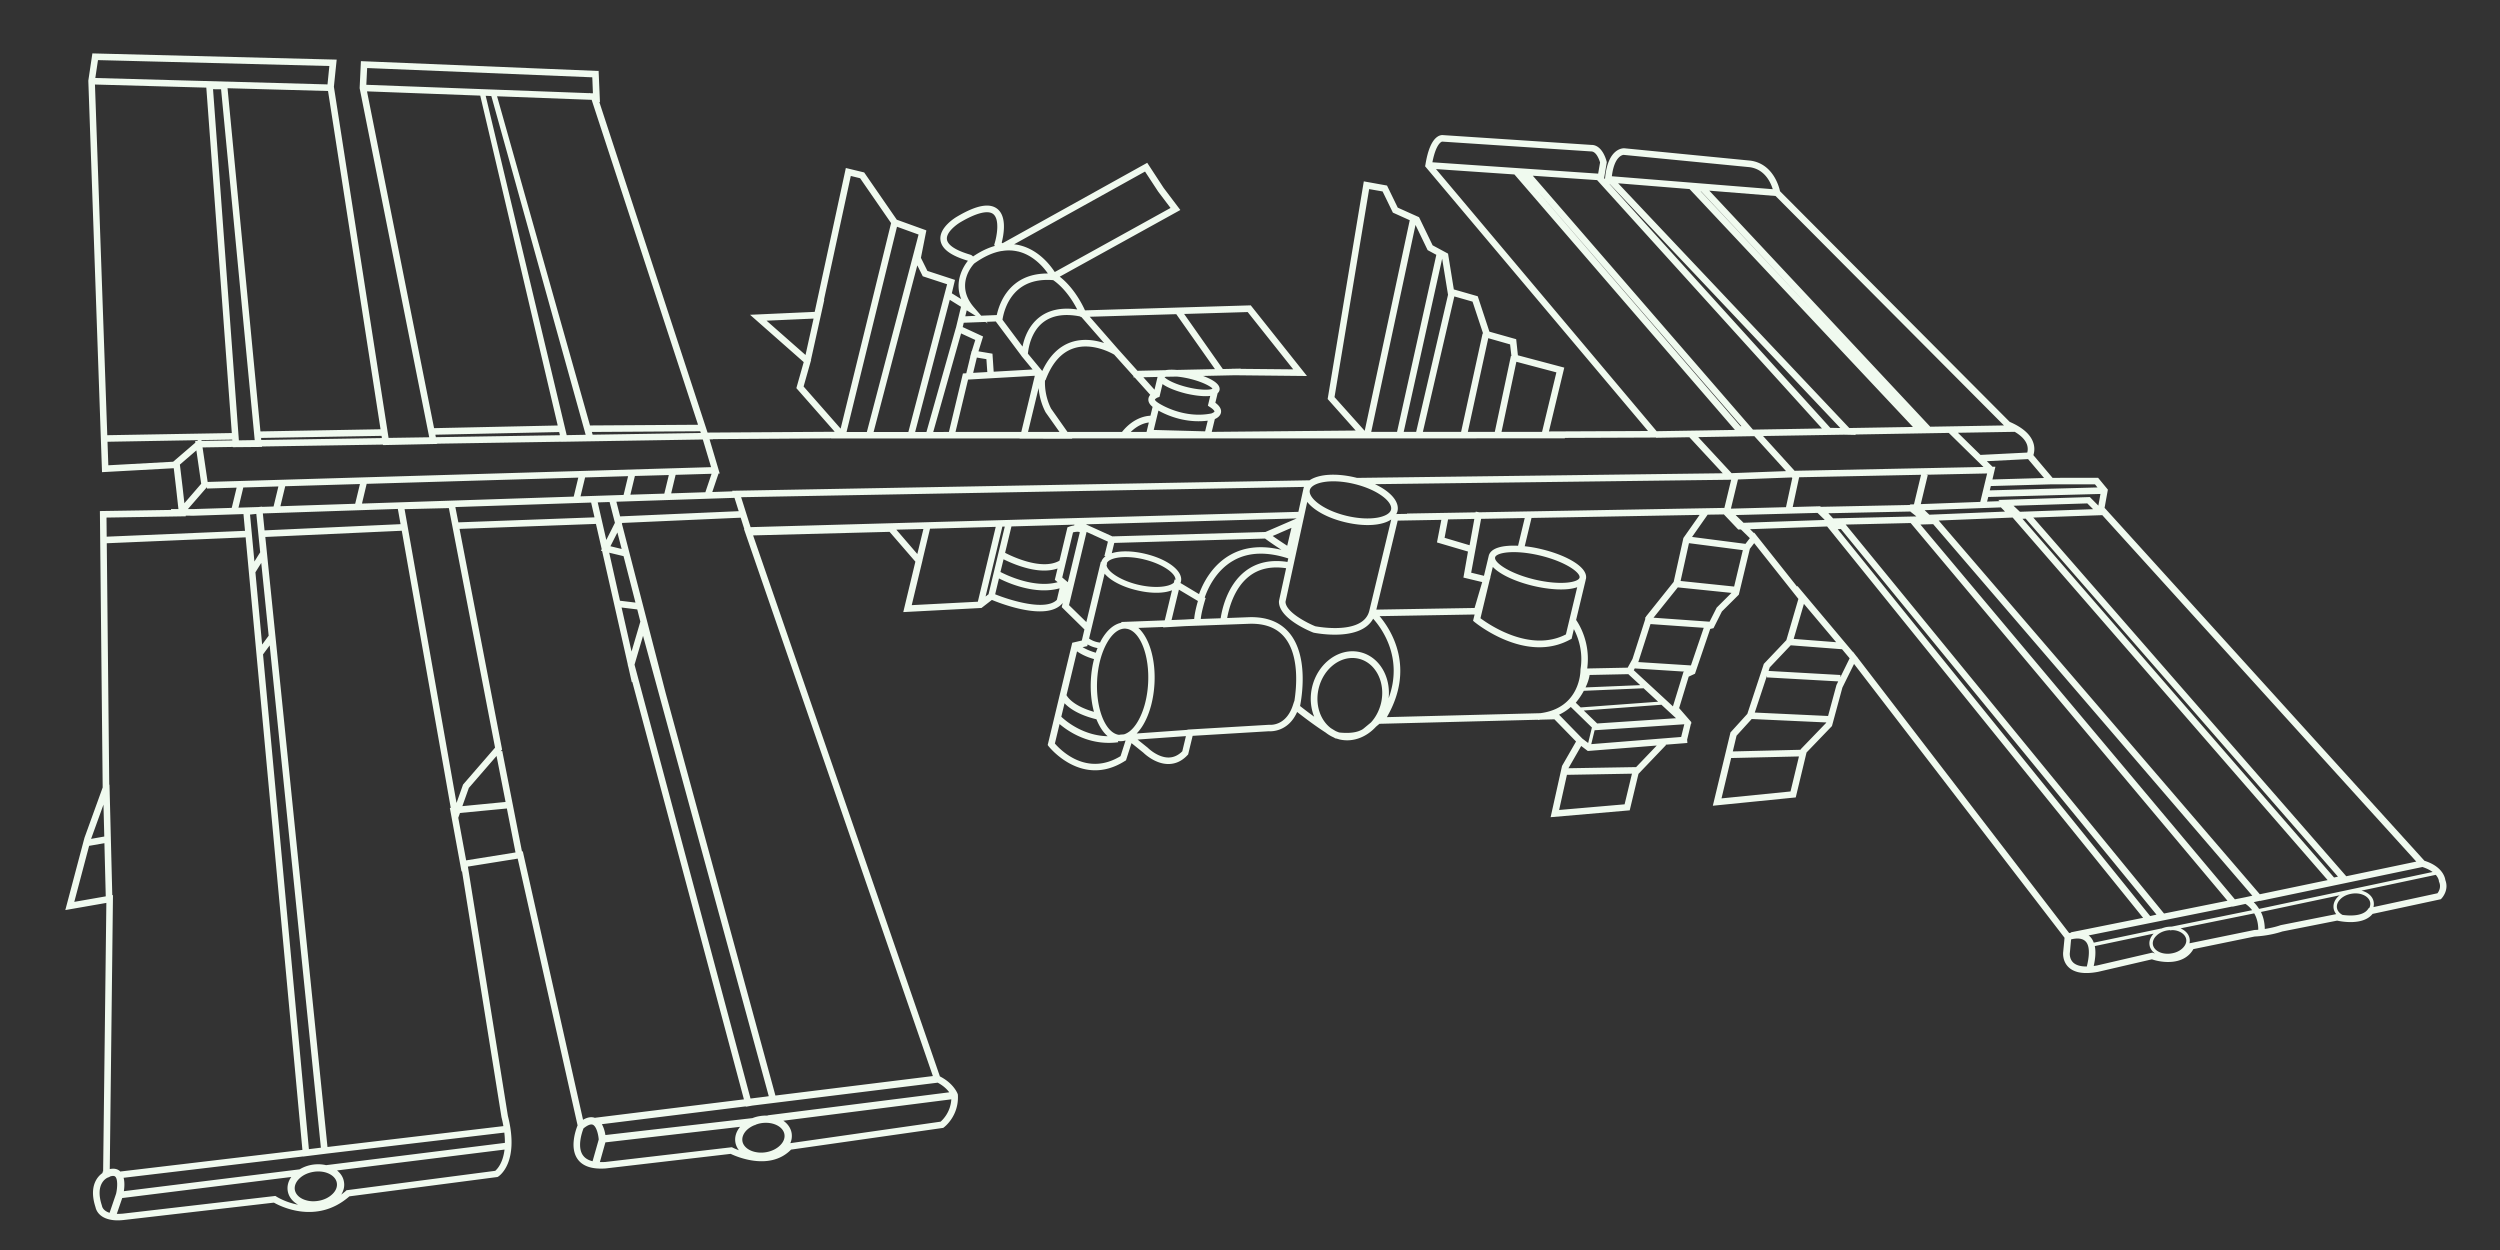 <?xml version="1.0" encoding="UTF-8" standalone="no"?>
<!-- Created with Inkscape (http://www.inkscape.org/) -->

<svg
   xmlns:dc="http://purl.org/dc/elements/1.1/"
   xmlns:cc="http://creativecommons.org/ns#"
   xmlns:rdf="http://www.w3.org/1999/02/22-rdf-syntax-ns#"
   xmlns:svg="http://www.w3.org/2000/svg"
   xmlns="http://www.w3.org/2000/svg"
   xmlns:sodipodi="http://sodipodi.sourceforge.net/DTD/sodipodi-0.dtd"
   xmlns:inkscape="http://www.inkscape.org/namespaces/inkscape"
   width="600"
   height="300"
   viewBox="0 0 158.75 79.375"
   version="1.1"
   id="svg53"
   inkscape:version="0.92.5 (2060ec1f9f, 2020-04-08)"
   sodipodi:docname="ISS_Trace_FIFAEE.svg">
  <rect x="0" y="0" width="158.75" height="79.375" fill="#333333" stroke="none"/>
  <defs
     id="defs47" />
  <sodipodi:namedview
     id="base"
     pagecolor="#ffffff"
     bordercolor="#666666"
     borderopacity="1.0"
     inkscape:pageopacity="0.0"
     inkscape:pageshadow="2"
     inkscape:zoom="1.4"
     inkscape:cx="229.36024"
     inkscape:cy="246.42367"
     inkscape:document-units="mm"
     inkscape:current-layer="layer1"
     showgrid="false"
     units="px"
     inkscape:window-width="1366"
     inkscape:window-height="715"
     inkscape:window-x="0"
     inkscape:window-y="25"
     inkscape:window-maximized="1" />
  <g
     inkscape:label="Layer 1"
     inkscape:groupmode="layer"
     id="layer1"
     transform="translate(0,-217.625)">
    <path
       d="m 155.277,273.491 c -0.028,-0.177 -0.205,-0.854 -1.325,-1.208 l -20.311,-22.41 0.209,-1.156 -0.621,-0.753 -2.892,0.004 -1.217,-1.442 a 1.266,1.266 0 0 0 -0.012,-0.806 c -0.181,-0.52 -0.685,-0.959 -1.49,-1.305 l -14.586,-14.647 c -0.073,-0.334 -0.463,-1.74 -1.869,-1.942 l -8.02,-0.786 c -0.044,0 -1.06,-0.052 -1.225,1.95 l -0.004,0.004 -0.052,-0.06 0.169,-1.003 -0.008,-0.04 c -0.008,-0.044 -0.258,-1.071 -0.971,-1.064 l -9.402,-0.621 c -0.06,-0.008 -0.205,-0.012 -0.371,0.101 -0.354,0.238 -0.612,0.834 -0.765,1.78 l -0.02,0.097 14.155,16.81 -6.292,0.028 0.975,-4.053 -2.945,-0.781 -0.109,-1.023 -1.7,-0.479 -0.741,-2.248 -1.519,-0.435 -0.367,-2.272 -0.979,-0.528 -0.862,-1.785 -1.353,-0.608 -0.681,-1.402 -1.474,-0.266 -2.296,13.821 1.78,2.002 -9.14,0.085 0.197,-0.814 c 0.141,-0.06 0.354,-0.189 0.391,-0.419 0.044,-0.274 -0.189,-0.491 -0.359,-0.616 l 0.145,-0.604 c 0.057,-0.052 0.097,-0.113 0.117,-0.185 0.097,-0.399 -0.507,-0.717 -1.043,-0.914 l 2.011,-0.044 4.588,0.048 -3.57,-4.487 -10.526,0.318 c -0.169,-0.375 -0.697,-1.43 -1.603,-2.139 l 7.658,-4.234 -1.06,-1.402 -1.043,-1.595 -9.189,5.108 -0.052,-0.04 c 0.113,-0.431 0.359,-1.639 -0.278,-2.143 -0.496,-0.391 -1.329,-0.234 -2.542,0.483 -0.121,0.068 -1.164,0.697 -1.068,1.495 0.066,0.556 0.636,0.987 1.744,1.317 -0.262,0.326 -0.894,1.293 -0.427,2.437 l -0.596,-0.371 0.201,-0.85 -1.752,-0.572 -0.411,-0.83 0.316,-1.599 0.024,-0.093 h -0.008 l 0.012,-0.052 -1.877,-0.677 -2.071,-3.001 -1.164,-0.282 -1.978,9.136 -4.105,0.185 3.408,3.005 -0.467,1.652 2.437,2.771 -8.077,0.052 -6.872,-20.992 0.04,0.008 -0.085,-1.978 -15.094,-0.624 -0.081,1.716 4.419,22.168 -2.582,0.04 -3.472,-22.297 0.177,-1.724 -15.513,-0.395 -0.258,1.732 0.87,24.859 4.556,-0.25 0.151,1.29 0.145,1.305 -0.467,-0.004 v 0.057 l -4.52,0.072 0.177,17.551 -1.156,3.194 -1.217,4.592 2.606,-0.455 -0.205,17.056 c -0.016,0.012 -0.032,0.016 -0.052,0.028 l 0.028,0.057 c -0.298,0.201 -0.91,0.802 -0.459,2.183 0.024,0.121 0.161,0.604 0.866,0.773 0.238,0.06 0.536,0.081 0.914,0.04 l 9.547,-1.104 c 0.419,0.238 2.731,1.41 4.794,-0.399 l 9.406,-1.229 0.036,-0.02 c 0.06,-0.036 1.378,-0.886 0.621,-3.867 l -2.538,-15.823 3.162,-0.507 3.803,16.939 c -0.113,0.282 -0.516,1.402 -0.004,2.135 0.318,0.459 0.918,0.661 1.785,0.6 l 7.94,-0.926 c 0.387,0.185 2.498,1.096 3.835,-0.27 l 9.664,-1.38 0.04,-0.032 c 0.04,-0.028 0.959,-0.729 0.89,-2.05 l -0.008,-0.057 c -0.012,-0.028 -0.238,-0.673 -1.136,-1.131 l -11.86,-34.352 8.665,-0.226 1.639,1.893 -0.769,3.203 4.967,-0.262 0.661,-0.511 c 0.673,0.278 3.489,1.345 4.467,0.23 l 0.032,-0.04 -0.066,0.266 1.442,1.418 -0.165,0.705 -0.608,0.141 -1.559,6.494 0.06,0.081 c 0.024,0.028 2.107,2.671 4.846,0.931 l 0.066,-0.04 0.35,-1.092 0.741,0.596 c 0.093,0.089 0.781,0.741 1.615,0.729 0.451,-0.004 0.854,-0.193 1.2,-0.565 l 0.04,-0.04 0.286,-1.184 4.826,-0.29 c 0.177,0.012 1.249,0.036 1.809,-1.225 0.359,0.282 1.088,0.842 1.813,1.309 a 2.309,2.309 0 0 0 0.516,0.31 c 0.024,0.016 0.048,0.028 0.073,0.044 l 0.028,0.016 0.036,0.004 c 0.008,0 0.028,0.008 0.06,0.012 l 0.157,0.048 c 0.85,0.201 1.716,-0.137 2.327,-0.81 l 0.218,-0.181 10.059,-0.258 v 0.016 c 0.057,-0.004 0.105,-0.012 0.157,-0.02 l 0.894,-0.024 1.374,1.41 -0.89,1.551 -0.725,3.255 5.023,-0.435 0.556,-2.316 1.748,-1.829 -0.02,-0.024 1.378,-0.109 -0.016,-0.209 0.242,-1.011 0.044,-0.004 -0.036,-0.028 0.02,-0.068 -0.778,-0.894 0.608,-1.998 0.399,-0.185 0.967,-2.844 0.209,-0.048 0.532,-1.06 1.075,-1.068 0.701,-2.912 0.274,-0.359 2.808,3.541 -0.765,2.618 -1.43,1.507 -1.047,3.174 -1.071,1.18 -1.12,4.654 5.265,-0.528 0.685,-2.852 1.615,-1.68 0.661,-2.441 0.741,-1.503 13.367,17.39 -0.085,0.886 c -0.004,0.024 -0.076,0.58 0.338,0.979 0.157,0.153 0.359,0.254 0.604,0.316 0.342,0.081 0.765,0.076 1.273,-0.02 l 3.416,-0.794 c 0.701,0.238 2.054,0.375 2.635,-0.649 l 3.883,-0.798 c 0.137,-0.008 0.951,-0.048 1.764,-0.322 l 3.48,-0.689 c 0.274,0.06 1.652,0.322 2.252,-0.427 l 4.331,-0.931 0.044,-0.044 c 0.02,-0.024 0.504,-0.528 0.238,-1.192 m -4.826,1.789 -0.028,0.008 -0.048,0.066 c -0.31,0.451 -1.12,0.439 -1.623,0.367 -0.193,-0.105 -0.322,-0.262 -0.35,-0.447 -0.028,-0.189 0.048,-0.387 0.218,-0.552 0.177,-0.181 0.435,-0.302 0.721,-0.346 0.189,-0.032 0.383,-0.024 0.552,0.016 0.342,0.085 0.58,0.294 0.621,0.552 0.016,0.113 -0.004,0.23 -0.06,0.338 m -6.997,0.057 c -0.113,-0.177 -0.23,-0.322 -0.342,-0.427 l 0.399,-0.089 0.004,0.012 10.312,-2.155 c 0.286,0.093 0.496,0.205 0.645,0.316 z m -5.249,1.38 c 0.338,0.085 0.576,0.294 0.621,0.552 0.028,0.189 -0.048,0.387 -0.222,0.556 -0.177,0.177 -0.431,0.298 -0.721,0.342 -0.189,0.032 -0.379,0.024 -0.552,-0.016 -0.342,-0.081 -0.58,-0.294 -0.621,-0.552 -0.028,-0.185 0.048,-0.387 0.218,-0.552 0.177,-0.181 0.435,-0.302 0.725,-0.346 a 1.972,1.972 0 0 1 0.153,-0.016 l 0.004,0.02 0.117,-0.02 a 1.25,1.25 0 0 1 0.278,0.032 m -0.302,-0.254 c -0.097,0 -0.189,0.004 -0.286,0.02 -0.129,0.02 -0.254,0.057 -0.371,0.105 v -0.008 l -4.29,0.902 c -0.06,-0.165 -0.145,-0.302 -0.262,-0.407 -0.02,-0.02 -0.044,-0.036 -0.066,-0.052 l 9.124,-1.837 0.012,0.012 0.826,-0.177 c 0.089,0.057 0.258,0.185 0.423,0.399 z m -31.184,-21.948 0.532,-2.401 3.42,0.443 -0.552,2.312 z m -0.439,0.057 -1.752,2.192 -0.012,0.048 -0.036,-0.004 -0.008,0.141 -0.806,2.514 -0.306,0.556 -2.57,0.052 c 0.218,-1.607 -0.487,-2.767 -0.705,-3.082 l 0.608,-2.538 h -0.008 c 0.008,-0.02 0.016,-0.032 0.02,-0.048 0.185,-0.765 -1.273,-1.539 -2.808,-1.905 -0.359,-0.089 -0.725,-0.153 -1.075,-0.189 l 0.431,-1.797 10.675,-0.193 -1.031,1.466 z m 1.096,5.305 -3.348,-0.213 0.012,-0.016 0.769,-2.397 3.38,0.238 z m -0.947,3.352 -5.007,0.334 -0.85,-0.822 4.931,-0.367 z m -6.055,-0.685 -0.31,-0.298 c 0.222,-0.27 0.387,-0.524 0.511,-0.757 l 3.795,-0.161 0.923,0.854 z m -2.582,0.367 -9.724,0.25 c 1.821,-3.142 0.27,-5.543 -0.463,-6.413 l 6.034,-0.105 -0.097,0.399 0.101,0.085 c 0.085,0.066 1.317,1.064 2.916,1.45 0.979,0.234 2.091,0.238 3.158,-0.35 l 0.081,-0.04 0.145,-0.616 c 0.262,0.5 0.608,1.418 0.419,2.562 v 0.036 c 0,0.101 -0.02,2.425 -2.57,2.743 m -11.199,0.971 c -0.028,0.024 -0.06,0.044 -0.093,0.066 -0.024,0.012 -0.048,0.028 -0.073,0.036 -0.447,0.23 -1.112,0.181 -1.39,0.149 -0.077,-0.028 -0.149,-0.057 -0.222,-0.089 a 8.468,8.468 0 0 1 -0.298,-0.181 c -0.685,-0.511 -1.023,-1.512 -0.778,-2.53 0.316,-1.301 1.454,-2.143 2.546,-1.881 1.088,0.262 1.72,1.531 1.41,2.832 -0.117,0.475 -0.342,0.894 -0.641,1.217 z m -4.705,-6.054 c -0.584,-0.709 -1.45,-1.051 -2.582,-1.015 l -1.378,0.052 c 0.097,-0.548 0.419,-1.889 1.398,-2.651 0.616,-0.483 1.41,-0.653 2.344,-0.511 l -0.451,2.071 -0.004,0.04 c -0.02,1.071 1.942,1.881 2.167,1.97 l 0.016,0.004 0.016,0.008 c 0.133,0.024 2.965,0.592 3.783,-0.886 0.544,0.604 1.925,2.481 0.983,5.047 0.145,-1.37 -0.6,-2.635 -1.797,-2.921 -1.317,-0.318 -2.687,0.669 -3.058,2.196 -0.161,0.673 -0.101,1.341 0.129,1.901 -0.391,-0.282 -0.721,-0.54 -0.898,-0.681 0.109,-0.56 0.548,-3.146 -0.669,-4.625 m -5.636,-0.902 c 0.032,-0.367 0.193,-0.943 0.262,-1.168 l 0.048,-0.157 -0.06,-0.036 c 0.173,-0.504 0.685,-1.716 1.849,-2.361 0.939,-0.524 2.103,-0.56 3.458,-0.121 l -0.052,0.222 c -1.06,-0.165 -1.962,0.032 -2.683,0.592 -1.152,0.894 -1.478,2.441 -1.559,2.985 z m -4.6,7.195 -0.008,-0.008 -0.008,0.016 c -0.089,0.057 -0.177,0.101 -0.266,0.125 l -0.278,0.02 v 0.012 c -0.04,-0.004 -0.077,-0.008 -0.113,-0.016 -0.822,-0.197 -1.398,-1.712 -1.309,-3.44 0.048,-0.923 0.278,-1.78 0.641,-2.409 0.338,-0.588 0.749,-0.902 1.156,-0.881 0.044,0.004 0.089,0.012 0.137,0.02 0.822,0.197 1.398,1.708 1.305,3.44 -0.048,0.923 -0.278,1.78 -0.641,2.409 -0.185,0.326 -0.399,0.565 -0.616,0.713 m -2.61,-5.469 0.024,-0.109 c 0.133,0.076 0.302,0.157 0.507,0.205 a 0.623,0.623 0 0 0 0.125,0.024 c -0.04,0.097 -0.077,0.197 -0.113,0.298 -0.367,-0.105 -0.649,-0.238 -0.838,-0.354 z m 0.431,0.822 c -0.109,0.419 -0.177,0.87 -0.201,1.337 -0.036,0.729 0.036,1.422 0.197,2.011 -1.269,-0.359 -1.656,-0.898 -1.744,-1.06 l 0.669,-2.78 c 0.218,0.153 0.572,0.35 1.08,0.491 m -1.873,2.804 c 0.302,0.318 0.89,0.741 2.026,1.019 0.185,0.459 0.423,0.83 0.713,1.075 -1.551,-0.032 -2.655,-0.959 -2.945,-1.237 z m 3.605,-5.16 0.004,0.048 c -0.463,0.089 -0.898,0.451 -1.249,1.055 a 3.272,3.272 0 0 0 -0.105,0.205 c -0.316,-0.028 -0.56,-0.161 -0.697,-0.254 l 0.141,-0.592 0.028,-0.113 0.818,-3.416 c 0.363,0.431 1.096,0.83 2.03,1.051 0.91,0.222 1.728,0.209 2.248,0.004 l -0.459,1.909 z m -23.542,-6.022 -0.6,-1.901 35.743,-0.653 c -0.016,0.036 -0.028,0.073 -0.036,0.105 v 0.004 l -0.322,1.474 z m 0.97,36.162 -0.975,0.121 -7.364,-27.55 0.54,-1.833 7.984,29.234 z m -1.269,0.641 0.423,-0.073 11.759,-1.454 c 0.379,0.205 0.608,0.439 0.733,0.612 l -11.537,1.462 0.004,0.02 a 2.202,2.202 0 0 0 -0.487,0.028 2.069,2.069 0 0 0 -0.475,0.129 l -9.338,1.075 c -0.032,-0.197 -0.097,-0.467 -0.226,-0.689 l 9.14,-1.131 z m 2.187,2.441 c -0.226,0.23 -0.552,0.391 -0.923,0.451 a 1.775,1.775 0 0 1 -0.701,-0.024 c -0.427,-0.101 -0.729,-0.363 -0.781,-0.681 -0.036,-0.234 0.057,-0.479 0.266,-0.693 0.133,-0.133 0.306,-0.242 0.5,-0.322 l 0.06,-0.008 v -0.016 c 0.113,-0.044 0.234,-0.081 0.359,-0.101 0.242,-0.04 0.483,-0.032 0.701,0.02 0.431,0.105 0.729,0.367 0.781,0.685 0.04,0.234 -0.052,0.479 -0.262,0.689 m -9.446,-31.344 -0.632,-2.796 0.995,0.121 0.197,0.773 z m -0.733,-3.227 -0.685,-3.049 0.91,0.218 0.757,2.949 z m -0.608,-3.46 0.443,-0.874 0.27,1.047 z m -0.262,-0.399 -0.544,-2.385 0.753,-0.024 0.338,1.321 z m -6.969,13.716 0.572,2.921 -2.743,0.266 0.411,-1.156 z m -2.127,1.817 -0.415,1.168 -3.298,-18.656 2.812,-0.068 2.933,15.211 z m -10.163,23.622 1.515,-0.189 11.267,-1.333 c 0.028,0.238 0.04,0.455 0.036,0.653 l -11.352,1.414 c -0.278,-0.066 -0.58,-0.073 -0.874,-0.028 -0.294,0.048 -0.568,0.149 -0.806,0.294 l -11.162,1.386 c 0.036,-0.234 0.06,-0.568 -0.016,-0.85 l 11.392,-1.354 z m 1.885,2.365 c -0.226,0.23 -0.552,0.391 -0.918,0.447 -0.242,0.04 -0.487,0.036 -0.705,-0.02 -0.431,-0.101 -0.729,-0.363 -0.781,-0.685 -0.036,-0.23 0.057,-0.475 0.262,-0.685 0.226,-0.234 0.552,-0.391 0.923,-0.451 0.242,-0.04 0.483,-0.032 0.705,0.02 0.427,0.105 0.729,0.367 0.777,0.685 0.04,0.234 -0.052,0.479 -0.262,0.689 m -1.512,-2.836 -2.912,-31.417 0.423,-0.572 3.251,31.896 z m -2.969,-32.041 -0.427,-4.588 0.371,-0.596 0.471,4.62 z m -0.769,-8.254 0.399,-0.044 0.246,2.437 -0.367,0.588 z m 0.814,-0.073 8.572,-0.286 0.173,0.967 -8.637,0.395 z m -0.044,-0.435 -0.23,0.028 -1.273,0.04 0.306,-1.281 2.228,-0.066 -0.306,1.273 -0.725,0.024 z m -1.478,-4.206 -1.641,-22.297 0.511,0.004 2.135,22.277 z m -2.068,-22.398 1.619,21.934 -7.908,0.137 -0.782,-22.268 z m 1.648,22.349 0.004,0.052 -1.95,0.032 -0.008,-0.052 z m 0.036,0.467 v 0.016 l 1.853,-0.016 -0.004,-0.028 7.682,-0.121 0.008,0.032 3.44,-0.073 -0.004,-0.016 7.895,-0.125 v 0.004 l 1.434,-0.024 7.541,-0.121 0.524,1.756 -31.969,0.939 -0.322,-2.192 z m 8.52,-22.579 7.191,0.27 4.919,20.947 -7.851,0.169 z m 7.537,0.282 0.359,0.016 5.99,21.511 h -0.105 l -1.1,0.02 z m 6.743,21.346 6.88,-0.044 0.036,0.109 -6.868,0.109 z m 5.035,3.899 0.282,-1.176 2.284,-0.068 -0.395,1.172 z m -5.756,0.189 0.29,-1.2 2.731,-0.081 -0.286,1.192 z m -13.878,0.459 0.298,-1.253 13.438,-0.395 -0.29,1.205 z m -0.129,-1.241 -0.302,1.253 -4.749,0.157 0.306,-1.269 z m 17.459,-0.511 2.155,-0.06 -0.286,1.18 -2.155,0.068 z m -27.179,0.713 0.004,0.085 1.885,-0.057 -0.31,1.285 -2.425,0.076 h -0.358 z m 15.779,1.261 8.621,-0.286 0.214,0.939 -8.645,0.318 z m 10.462,0.592 -0.238,-0.931 7.501,-0.246 0.266,0.846 z m 71.14,-5.728 -13.116,-15.199 13.177,15.199 z m -8.274,-15.356 14.615,15.473 -0.636,-0.012 -14.027,-15.493 z m 0.507,-0.068 4.536,0.367 14.184,15.106 -4.04,0.068 z m 5.261,0.507 7.299,7.799 -7.315,-7.796 z m 9.076,15.457 0.757,0.016 -0.028,-0.028 5.93,-0.101 2.203,2.163 -11.992,0.242 -2.002,-2.207 z m 16.291,3.763 -0.133,0.741 -0.54,-0.544 -5.817,0.185 0.085,0.076 -0.794,0.028 0.073,-0.294 z m 10.119,25.419 -20.391,-23.731 4.697,-0.189 20.001,23.022 z m -0.935,0.193 -0.649,0.129 -19.968,-23.799 0.81,-0.024 20.267,23.594 z m -26.981,-24.831 -1.744,0.048 0.407,-1.889 7.742,-0.157 -0.451,1.877 -0.27,0.008 0.028,0.032 -5.676,0.117 z m -5.221,-1.7 3.416,-0.129 0.032,0.036 -0.399,1.852 -3.497,0.093 z m 37.85,25.274 -19.783,-22.776 0.201,-0.012 19.831,22.736 z m -19.945,-23.223 -0.407,-0.383 4.685,-0.149 0.367,0.367 z m -0.947,-0.012 -4.806,0.197 -0.298,-0.286 4.842,-0.177 z m -1.571,-0.616 -3.778,0.141 0.443,-1.841 -0.097,-0.024 3.867,-0.081 z m -9.346,1.047 -0.302,-0.326 5.201,-0.109 0.391,0.31 z m 32.585,22.724 -19.872,-22.776 4.379,-0.153 19.94,21.999 z m -37.588,-27.945 2.014,2.22 -3.458,0.129 -2.119,-2.288 z m -1.47,2.767 -0.431,1.789 -15.561,0.278 -0.226,-0.04 -0.012,0.044 -4.355,0.076 v 0.02 l -0.677,0.012 c 0.028,-0.06 0.057,-0.121 0.073,-0.181 0.141,-0.596 -0.435,-1.249 -1.43,-1.716 z m -15.344,6.401 0.06,-0.205 h -0.012 l 0.161,-0.661 c 0.471,0.504 1.49,0.947 2.542,1.2 1.06,0.254 2.171,0.322 2.816,0.089 l -0.717,2.997 c -2.272,1.172 -4.882,-0.621 -5.426,-1.027 z m 2.852,-0.068 c -1.635,-0.395 -2.574,-1.092 -2.498,-1.402 0.073,-0.31 1.225,-0.507 2.86,-0.117 1.639,0.395 2.574,1.096 2.502,1.402 -0.076,0.31 -1.229,0.507 -2.864,0.117 m -2.904,-1.498 -0.302,1.265 -0.822,-0.201 v -0.008 l 0.012,0.004 0.628,-3.412 2.771,-0.052 -0.423,1.762 c -0.959,-0.048 -1.744,0.129 -1.865,0.645 m -19.574,1.718 a 0.306,0.306 0 0 0 0.032,-0.085 c 0.157,-0.657 -0.814,-1.418 -2.261,-1.764 -0.846,-0.201 -1.607,-0.205 -2.131,-0.04 l 0.157,-0.653 9.575,-0.278 c 0.133,0.101 0.496,0.363 1.043,0.717 -1.233,-0.298 -2.316,-0.197 -3.223,0.306 -1.229,0.681 -1.797,1.905 -2.011,2.506 z m 6.78,-2.365 c -0.403,-0.258 -0.713,-0.471 -0.923,-0.62 l 1.192,-0.516 z m 1.78,5.112 c -0.507,-0.205 -1.873,-0.898 -1.889,-1.551 l 1.38,-6.345 c 0.415,0.532 1.285,1.023 2.401,1.289 1.257,0.302 2.361,0.218 2.933,-0.173 l -1.39,5.789 c -0.367,1.539 -3.19,1.039 -3.436,0.991 m 8.008,-6.756 -0.278,1.434 1.97,0.58 -0.29,1.652 1.192,0.286 -0.483,1.644 -6.24,0.105 1.358,-5.652 z m 0.427,-0.028 1.668,-0.032 -0.302,1.672 -1.587,-0.471 z m -3.621,-0.621 c -0.113,0.479 -1.301,0.757 -2.82,0.395 -1.523,-0.367 -2.449,-1.156 -2.336,-1.63 v -0.004 c 0.113,-0.475 1.301,-0.757 2.82,-0.391 1.523,0.367 2.453,1.152 2.336,1.63 m -20.121,1.003 c -0.153,0.024 -0.278,0.066 -0.322,0.081 l -0.105,0.04 -0.507,2.119 c -1.128,0.645 -3.058,-0.294 -3.452,-0.5 l 0.403,-1.676 4.004,-0.113 z m -4.56,0.076 h 0.153 l -1.031,4.294 -0.189,0.145 z m 0.076,2.075 c 0.286,0.141 0.886,0.419 1.571,0.584 0.608,0.149 1.281,0.201 1.857,0 l -0.173,0.721 0.181,0.149 c -1.49,0.407 -3.259,-0.455 -3.634,-0.649 z m 5.225,-2.22 13.39,-0.375 -1.99,0.862 -9.716,0.278 z m 3.694,2.228 c 1.225,0.294 2.046,0.923 1.994,1.301 l -0.052,-0.028 -0.048,0.205 c -0.302,0.274 -1.213,0.379 -2.28,0.125 -1.136,-0.274 -1.922,-0.834 -1.99,-1.217 l 0.032,-0.137 -0.02,-0.004 c 0.145,-0.359 1.152,-0.54 2.365,-0.246 m 1.748,3.851 0.467,-1.93 1.208,0.721 c -0.077,0.262 -0.209,0.765 -0.238,1.14 l -0.596,0.036 z m 26.289,4.278 c 0.161,-0.338 0.234,-0.616 0.258,-0.79 l 2.457,-0.052 0.757,0.697 z m 10.155,-9.116 -3.392,-0.439 0.991,-1.414 1.031,-0.016 0.91,0.959 0.173,-0.004 0.565,0.552 z m -0.624,-1.829 5.201,-0.137 0.459,0.447 -5.156,0.181 z m 6.683,0.886 20.041,24.488 -0.403,0.089 -19.839,-24.565 z m 0.306,-0.282 4.125,-0.097 20.117,23.985 -4.028,0.81 z m 15.988,-2.357 -6.84,0.185 0.066,-0.274 3.827,-0.109 h 2.788 z m -3.392,-0.6 -3.279,0.093 0.189,-0.81 -0.181,0.004 -0.363,-0.354 2.618,-0.133 z m -1.088,-2.131 c 0.076,0.222 0.052,0.407 0.02,0.516 l -2.969,0.149 -1.434,-1.406 3.609,-0.06 c 0.403,0.238 0.669,0.511 0.773,0.802 m -1.458,-1.208 -4.681,0.081 -14.029,-14.989 4.206,0.338 z m -24.148,-17.18 8.004,0.781 c 0.955,0.133 1.329,0.963 1.462,1.398 l -10.216,-0.822 c 0.165,-1.35 0.749,-1.358 0.749,-1.358 m 12.593,17.374 -4.383,0.073 -13.978,-16.122 4.081,0.278 z m -24.122,-18.216 9.463,0.624 c 0.338,-0.004 0.524,0.552 0.568,0.701 l -0.121,0.709 -10.526,-0.721 c 0.25,-1.281 0.628,-1.309 0.616,-1.313 m -0.387,1.744 4.979,0.342 14.002,16.222 -4.971,0.081 z m 13.974,17.048 -0.004,0.016 2.119,-0.036 2.119,2.288 -23.231,0.294 c -0.024,-0.008 -0.048,-0.016 -0.073,-0.02 -1.253,-0.302 -2.357,-0.218 -2.933,0.173 l -36.662,0.665 0.012,0.036 -1.277,0.044 0.395,-1.168 -0.02,-0.004 0.097,-0.004 -0.645,-2.167 0.218,-0.004 v -0.012 l 7.501,-0.049 v 0.008 h 11.972 l -0.004,0.012 3.344,0.004 -0.012,-0.02 31.292,-0.004 v -0.028 z m -50.115,-0.354 h -1.289 l 3.203,-13.032 1.37,0.496 z m 7.598,-6.993 0.592,-0.024 v 0.004 l 1.623,2.175 v 0.008 l 0.713,0.862 -2.473,0.141 -0.076,-1.144 -0.89,-0.149 0.294,-0.943 -1.294,-0.598 0.066,-0.274 1.374,-0.052 0.165,0.101 z m 5.962,-0.338 0.012,0.036 0.052,-0.004 1.442,1.652 c -0.56,-0.185 -1.321,-0.31 -2.087,-0.057 -0.781,0.266 -1.398,0.881 -1.841,1.833 l -0.91,-1.1 c 0.024,-0.29 0.173,-1.374 0.971,-1.994 0.576,-0.443 1.366,-0.568 2.361,-0.367 m 5.398,3.408 -1.772,0.04 -1.192,-1.329 -0.02,-0.02 -1.821,-2.082 5.495,-0.165 2.457,3.489 -2.421,0.052 c -0.25,-0.02 -0.507,-0.024 -0.725,0.016 m 0.935,3.102 c 0.504,0.121 1.104,0.185 1.752,0.105 l -0.165,0.677 -3.263,-0.089 0.298,-1.229 c 0.274,0.153 0.757,0.387 1.378,0.536 m -1.885,-0.209 c -0.286,0.008 -1.08,0.125 -1.805,1.027 h -3.464 l -1.031,-1.466 c -0.008,-0.008 -0.443,-0.781 -0.395,-1.817 l 0.028,0.012 c 0.403,-1.088 0.999,-1.768 1.772,-2.03 1.172,-0.399 2.413,0.286 2.594,0.395 l 1.225,1.366 0.004,0.081 h 0.068 l 0.991,1.104 c -0.057,0.068 -0.105,0.153 -0.117,0.254 -0.02,0.181 0.068,0.35 0.266,0.511 z m -10.417,-3.593 0.057,0.818 -0.898,0.052 0.234,-0.971 z m -1.164,1.297 4.238,-0.242 -0.858,3.565 h -4.177 z m 3.807,3.324 0.673,-2.788 c 0.073,0.89 0.423,1.498 0.447,1.547 l 0.878,1.241 z m 7.323,-3.472 0.902,-0.02 -0.193,0.81 z m -11.308,-3.871 0.093,-0.379 0.568,0.35 z m -0.266,1.088 0.902,0.415 -0.222,0.709 -0.012,-0.004 -0.044,0.189 -0.048,0.157 h 0.012 l -0.258,1.064 -0.213,0.012 -0.89,3.714 -0.995,0.004 z m 37.802,2.473 -0.91,3.778 h -2.574 l 0.943,-4.451 z m -2.856,-1.035 -0.032,-0.008 -1.023,4.822 h -1.712 l 1.297,-5.95 1.386,0.395 z m -1.797,-1.43 -0.032,-0.008 -1.366,6.252 h -2.427 l 1.998,-8.601 1.156,0.33 z m -2.23,-2.474 0.004,0.004 -2.026,8.713 h -0.79 l 2.441,-10.997 z m -1.293,-2.824 0.552,0.298 -2.494,11.243 H 87.073 l 2.812,-13.14 z m -5.913,9.334 2.199,-13.209 0.854,0.149 0.653,1.345 1.071,0.483 -2.86,13.374 z m -12.939,2.212 c 0.463,-0.455 0.91,-0.572 1.148,-0.6 l -0.145,0.6 z m 5.317,-1.297 c -0.004,0.028 -0.101,0.093 -0.205,0.125 -1.748,0.342 -3.215,-0.572 -3.36,-0.669 l -0.016,-0.012 c -0.197,-0.129 -0.201,-0.197 -0.201,-0.197 0,-0.032 0.093,-0.105 0.185,-0.141 l 0.105,-0.036 0.193,-0.814 c 0.479,0.35 1.358,0.572 1.495,0.604 0.133,0.032 0.955,0.222 1.535,0.149 l -0.149,0.621 0.121,0.081 c 0.294,0.189 0.298,0.286 0.298,0.29 m -1.575,-2.082 c 0.834,0.201 1.35,0.496 1.462,0.636 l -0.044,-0.012 -0.008,0.028 c -0.214,0.066 -0.773,0.073 -1.539,-0.113 -0.834,-0.201 -1.353,-0.496 -1.466,-0.641 0.02,-0.008 0.048,-0.016 0.081,-0.024 l 0.693,-0.012 c 0.238,0.02 0.511,0.066 0.822,0.137 m 6.574,-0.596 -3.335,-0.032 v -0.016 l -0.391,0.008 h -0.177 v 0.008 l -0.568,0.012 -2.457,-3.497 4.036,-0.121 z m -13.716,-3.803 c -0.987,-0.145 -1.797,0.024 -2.409,0.5 -0.689,0.54 -0.963,1.337 -1.064,1.857 l -1.273,-1.704 c 0.04,-0.282 0.242,-1.313 1.055,-1.962 0.552,-0.443 1.281,-0.624 2.167,-0.552 0.769,0.536 1.281,1.386 1.523,1.861 m 5.148,-7.473 0.778,1.027 -7.352,4.069 c -0.27,-0.415 -1.015,-1.406 -2.232,-1.7 -0.008,-0.004 -0.016,-0.004 -0.028,-0.008 -0.109,-0.024 -0.214,-0.04 -0.322,-0.052 l 8.314,-4.62 z m -11.944,3.992 c -0.923,-0.27 -1.434,-0.608 -1.478,-0.975 -0.052,-0.447 0.604,-0.935 0.866,-1.088 1.007,-0.592 1.744,-0.773 2.071,-0.516 0.439,0.346 0.222,1.442 0.101,1.833 l -0.04,0.141 0.06,0.048 c -0.455,0.125 -0.923,0.35 -1.398,0.673 -0.066,-0.068 -0.133,-0.105 -0.181,-0.113 z m 0.254,0.565 c 0.604,-0.435 1.188,-0.705 1.752,-0.798 l 0.008,0.008 0.016,-0.008 c 0.338,-0.057 0.669,-0.044 0.983,0.028 0.012,0 0.02,0.004 0.028,0.004 0.959,0.23 1.603,0.983 1.893,1.398 -0.826,-0.004 -1.527,0.209 -2.082,0.653 -0.778,0.621 -1.06,1.512 -1.164,1.986 l -0.991,0.04 -0.459,-0.532 c -1.249,-1.45 -0.036,-2.723 0.016,-2.78 m -0.838,2.747 -0.326,1.35 h -0.004 l -1.865,6.602 h -0.717 l 2.199,-8.395 z m -2.429,-1.938 1.547,0.507 -2.461,9.382 h -2.207 l 2.776,-10.582 z m -9.918,2.82 2.985,-0.133 -0.511,2.312 z m 2.352,4.18 0.479,-1.688 -0.032,-0.024 0.024,0.004 0.842,-3.795 -0.02,-0.004 1.704,-7.863 0.592,0.145 1.966,2.848 -3.203,13.052 z m -6.703,2.429 -6.86,0.044 -5.902,-20.903 6.006,0.226 z m -6.715,-22.063 0.04,1.015 -0.149,-0.004 -0.076,-0.02 0.004,0.016 -14.168,-0.532 0.052,-1.064 z m -9.966,22.695 7.863,-0.169 0.048,0.201 -7.879,0.125 z m -11.054,0.334 -0.012,-0.129 7.65,-0.133 0.02,0.141 z m 7.573,-0.681 -7.626,0.137 -2.089,-21.793 6.381,0.177 z m -3.25,-23.066 -0.117,1.168 -14.744,-0.407 0.169,-1.136 z m -14.087,23.86 5.756,-0.101 -0.06,0.052 h -0.125 l 0.004,0.109 -1.406,1.208 -4.117,0.226 z m 4.596,1.45 1.047,-0.902 0.306,2.119 -1.068,1.237 -0.109,-0.975 z m 0.375,3.283 -0.004,-0.04 0.504,0.004 3.162,-0.105 0.097,1.064 -8.782,0.371 -0.012,-1.213 z m -5.176,20.335 -0.838,0.149 0.786,-2.175 z m -0.963,0.592 0.971,-0.169 0.085,3.376 -1.998,0.35 z m 1.515,3.126 -0.044,0.008 -0.177,-7.021 h -0.016 l -0.157,-15.328 8.818,-0.375 3.605,38.898 -11.545,1.37 0.004,0.02 c -0.024,-0.024 -0.048,-0.044 -0.076,-0.068 -0.161,-0.125 -0.367,-0.157 -0.616,-0.105 z m -0.697,19.751 -0.008,-0.04 c -0.463,-1.406 0.33,-1.752 0.363,-1.768 l 0.129,-0.048 0.004,-0.016 c 0.157,-0.057 0.278,-0.06 0.342,-0.008 0.185,0.141 0.149,0.729 0.066,1.088 l -0.415,1.217 c -0.427,-0.133 -0.475,-0.411 -0.479,-0.423 m 11.074,-0.608 -0.066,-0.04 -9.684,1.124 c -0.145,0.012 -0.27,0.016 -0.387,0.016 l 0.346,-1.007 10.735,-1.337 c -0.197,0.274 -0.274,0.584 -0.226,0.886 0.057,0.363 0.298,0.673 0.657,0.874 -0.786,-0.145 -1.329,-0.487 -1.378,-0.516 m 13.894,-1.635 -9.442,1.233 -0.044,0.044 c -0.097,0.085 -0.193,0.161 -0.29,0.234 0.157,-0.254 0.222,-0.532 0.173,-0.81 -0.044,-0.286 -0.201,-0.532 -0.439,-0.725 l 10.635,-1.325 c -0.105,0.886 -0.487,1.261 -0.592,1.35 m 0.52,-2.84 -11.17,1.325 -3.948,-38.736 8.665,-0.395 3.11,17.596 -0.057,0.008 0.741,4.032 0.032,-0.008 2.506,15.614 c 0.052,0.197 0.089,0.387 0.121,0.565 m -2.365,-16.876 -0.5,-2.703 0.109,-0.306 2.977,-0.286 0.548,2.792 z m 3.597,-0.576 -0.052,0.008 -1.253,-6.381 -0.097,0.02 0.089,-0.105 -2.703,-14.015 8.661,-0.316 0.367,1.603 -0.052,0.101 0.076,0.016 1.63,7.203 -0.004,0.016 0.052,0.197 0.205,0.91 0.036,-0.008 7.086,26.502 -9.446,1.168 v 0.012 c -0.23,-0.089 -0.487,-0.048 -0.769,0.117 z m 3.819,19.304 c -0.375,-0.532 -0.068,-1.434 0.036,-1.708 0.149,-0.121 0.415,-0.306 0.588,-0.234 0.242,0.105 0.359,0.653 0.379,0.939 l -0.391,1.38 c -0.278,-0.068 -0.483,-0.193 -0.612,-0.379 m 9.454,-0.511 -8.052,0.939 a 2.984,2.984 0 0 1 -0.326,0.004 l 0.35,-1.249 8.552,-0.987 c -0.246,0.298 -0.354,0.641 -0.298,0.983 0.028,0.181 0.109,0.35 0.222,0.504 -0.234,-0.089 -0.383,-0.161 -0.387,-0.165 z m 13.257,-1.623 -9.543,1.366 c 0.089,-0.201 0.117,-0.419 0.085,-0.632 -0.052,-0.318 -0.242,-0.596 -0.528,-0.794 l 10.667,-1.358 c -0.048,0.814 -0.54,1.297 -0.681,1.418 m -0.491,-2.896 -9.998,1.237 -6.973,-25.572 -2.776,-10.744 0.024,-0.044 7.521,-0.334 0.23,0.729 h -0.02 z m -2.32,-34.696 1.72,-0.044 -0.387,1.591 z m 1.664,1.925 0.475,-1.986 4.173,-0.117 -1.136,4.753 -4.198,0.218 0.689,-2.864 z m 4.612,2.179 0.242,-1.007 c 0.286,0.145 0.894,0.427 1.628,0.6 0.681,0.165 1.474,0.238 2.22,0.028 l -0.173,0.733 c -0.721,0.721 -2.933,0.04 -3.916,-0.354 m 4.612,-0.769 -0.354,-0.298 0.685,-2.864 c 0.145,-0.036 0.33,-0.06 0.415,-0.016 0.008,0.004 0.012,0.004 0.016,0.008 z m 0.077,1.458 1.116,-4.649 1.353,0.616 -0.222,0.91 0.073,0.016 c -0.137,0.101 -0.23,0.222 -0.274,0.363 l -0.028,-0.004 -0.918,3.823 z m -0.898,8.79 0.298,-1.241 c 0.367,0.316 1.096,0.834 2.079,1.071 0.491,0.117 1.039,0.165 1.648,0.085 l -0.012,-0.081 c 0.032,0.004 0.066,0.012 0.097,0.016 0.129,0.004 0.254,-0.012 0.379,-0.048 l -0.318,0.995 c -2.167,1.321 -3.827,-0.403 -4.169,-0.798 m 7.227,0.886 c -0.701,0.008 -1.321,-0.608 -1.325,-0.616 l -0.653,-0.524 3.07,-0.218 -0.23,0.963 c -0.258,0.258 -0.548,0.391 -0.862,0.395 m 7.875,-3.291 c -0.447,1.325 -1.454,1.217 -1.495,1.213 l -5.189,0.306 -0.004,0.016 -3.223,0.23 c 0.157,-0.161 0.306,-0.354 0.439,-0.588 0.395,-0.685 0.641,-1.603 0.693,-2.59 0.081,-1.547 -0.338,-2.908 -1.027,-3.525 l 1.583,-0.06 -0.008,0.028 1.402,-0.081 4.065,-0.149 c 0.995,-0.032 1.748,0.254 2.244,0.858 0.975,1.184 0.749,3.279 0.621,4.061 l -0.008,-0.004 z m 16.911,0.572 c 0.294,-0.137 0.54,-0.306 0.745,-0.491 l 1.341,1.305 -0.238,0.983 -0.367,-0.278 z m 0.004,6.051 0.496,-2.232 4.129,-0.073 -0.467,1.946 z m 4.89,-2.723 -4.298,0.073 0.81,-1.414 0.419,0.318 4.379,-0.346 z m 2.86,-1.913 -5.708,0.455 0.214,-0.89 0.008,0.008 5.684,-0.379 z m -3.009,-4.238 0.081,-0.145 v 0.032 l 3.126,0.201 -0.052,0.024 -0.669,2.183 z m 5.265,-3.976 -0.451,0.894 -3.561,-0.254 1.543,-1.925 3.408,0.35 z m 5.539,-0.238 2.046,2.433 -2.695,-0.209 z m -2.349,4.669 4.528,0.254 -0.113,0.23 -0.532,1.966 -4.654,-0.218 0.773,-2.336 z m -2.884,7.682 0.612,-2.562 4.306,-0.101 -0.536,2.224 z m 5.027,-3.118 -0.008,0.032 -4.302,0.105 0.238,-0.999 0.963,-1.06 4.737,0.218 -0.008,0.024 z m 2.518,-4.572 0.008,-0.145 -4.564,-0.258 0.073,-0.222 1.333,-1.406 3.259,0.25 0.483,0.576 z m 1.108,-1.229 0.004,-0.004 -0.093,-0.109 -0.218,-0.282 -0.008,0.012 -3.513,-4.181 -0.032,0.028 -2.715,-3.42 -0.02,0.024 -0.246,-0.242 4.895,-0.173 20.065,24.851 -4.576,0.918 0.004,0.024 c -0.044,0.008 -0.089,0.016 -0.121,0.028 z m 13.682,19.345 c -0.262,-0.25 -0.218,-0.608 -0.213,-0.632 l 0.076,-0.838 c 0.209,-0.057 0.649,-0.129 0.902,0.109 0.27,0.246 0.298,0.802 0.097,1.611 -0.387,0.004 -0.681,-0.081 -0.862,-0.25 m 5.084,-0.612 -0.057,-0.02 -3.525,0.818 -0.201,0.032 c 0.113,-0.511 0.137,-0.935 0.068,-1.265 l 3.738,-0.79 c -0.209,0.218 -0.302,0.475 -0.262,0.729 0.032,0.209 0.157,0.391 0.342,0.528 -0.057,-0.016 -0.097,-0.028 -0.105,-0.032 m 6.409,-1.454 -4.109,0.842 a 0.739,0.739 0 0 0 0.008,-0.282 c -0.044,-0.29 -0.262,-0.528 -0.576,-0.665 l 4.677,-0.951 c 0.149,0.254 0.258,0.596 0.258,1.039 -0.157,0.016 -0.258,0.016 -0.258,0.016 m 1.696,-0.31 -0.028,0.008 c -0.346,0.121 -0.705,0.189 -0.995,0.238 -0.008,-0.439 -0.105,-0.798 -0.246,-1.08 l 5.003,-1.06 c -0.036,0.028 -0.076,0.057 -0.109,0.089 -0.222,0.218 -0.318,0.483 -0.278,0.745 0.02,0.133 0.081,0.258 0.165,0.363 z m 9.942,-2.022 -4.065,0.878 c 0.028,-0.105 0.032,-0.209 0.016,-0.316 -0.052,-0.346 -0.35,-0.624 -0.777,-0.729 l 4.717,-1.003 c 0.177,0.201 0.197,0.371 0.197,0.383 l 0.004,0.036 0.012,0.032 c 0.145,0.334 -0.024,0.616 -0.105,0.717"
       id="path64"
       inkscape:connector-curvature="0"
       style="stroke-width:0.131;fill:#f0faef;fill-opacity:1" />
  </g>
</svg>
